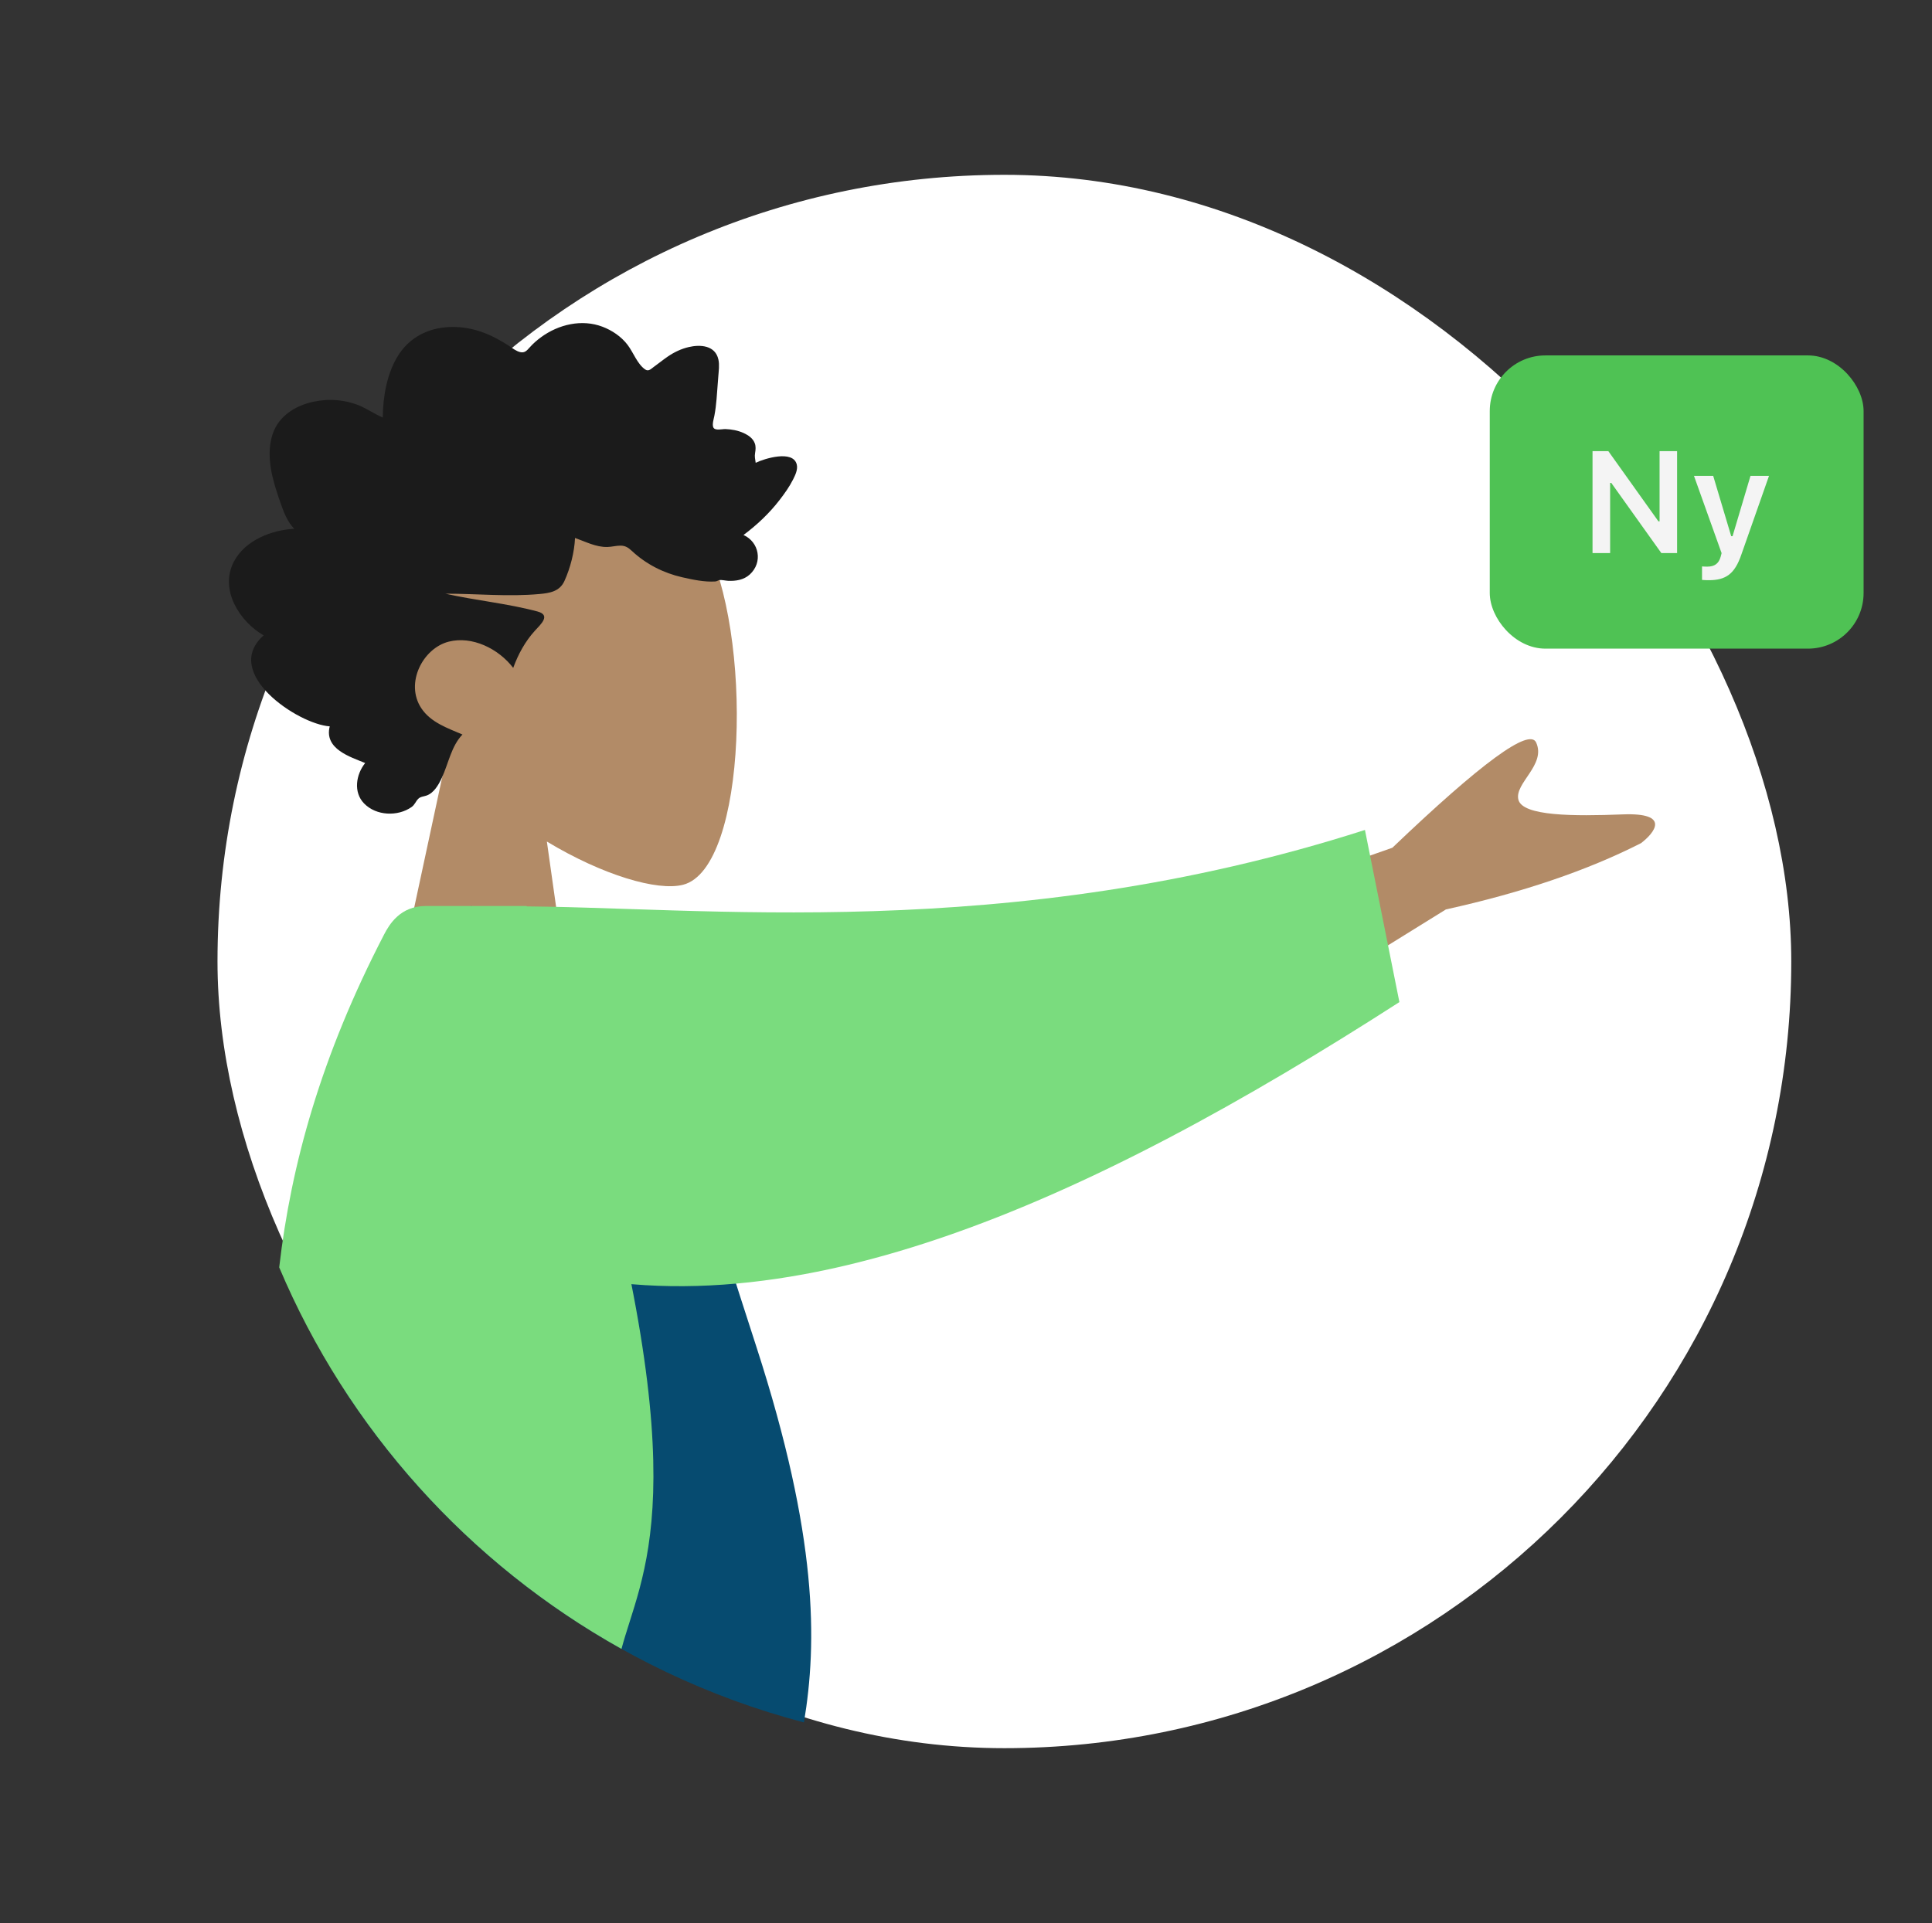 <svg width="227" height="226" viewBox="0 0 227 226" fill="none" xmlns="http://www.w3.org/2000/svg">
<rect x="0" y="0" width="227" height="226" fill="#333333" stroke="none"/>
<g clip-path="url(#clip0_19061_158968)">
<rect x="25.555" y="20.545" width="184.91" height="184.91" rx="92.455" fill="white"/>
<rect x="175.039" y="41.77" width="43.923" height="34.462" rx="6.538" fill="#4FC254"/>
<path d="M187.114 65V53.022H188.973L194.858 61.273H194.991V53.022H197.05V65H195.199L189.313 56.749H189.181V65H187.114ZM200.769 68.188C200.52 68.188 200.229 68.179 199.98 68.154V66.569C200.146 66.585 200.378 66.594 200.594 66.594C201.441 66.594 201.947 66.245 202.171 65.423L202.279 65.008L199.034 55.927H201.292L203.408 63.016H203.566L205.674 55.927H207.849L204.595 65.191C203.815 67.465 202.777 68.188 200.769 68.188Z" fill="#F4F4F4"/>
<path fill-rule="evenodd" clip-rule="evenodd" d="M64.255 98.904C70.805 102.852 77.24 104.76 80.261 103.981C87.836 102.028 88.532 74.317 82.671 63.393C76.81 52.468 46.679 47.706 45.161 69.352C44.634 76.864 47.788 83.568 52.449 89.039L44.092 127.989H68.366L64.255 98.904Z" fill="#B28B67"/>
<path fill-rule="evenodd" clip-rule="evenodd" d="M34.578 62.147C33.794 61.37 33.366 60.261 32.996 59.208C32.612 58.114 32.239 57.009 31.984 55.87C31.474 53.595 31.469 50.979 33.092 49.212C34.394 47.796 36.346 47.16 38.149 47.022C39.35 46.93 40.583 47.099 41.734 47.477C42.876 47.852 43.861 48.6 44.968 49.065C45.01 46.613 45.43 44.048 46.674 41.955C47.871 39.941 49.779 38.81 51.952 38.511C54.182 38.205 56.385 38.727 58.382 39.806C58.882 40.077 59.377 40.36 59.851 40.681C60.248 40.949 60.66 41.273 61.126 41.382C61.645 41.504 61.902 41.204 62.24 40.825C62.635 40.381 63.081 39.99 63.553 39.643C65.638 38.111 68.374 37.48 70.79 38.399C71.903 38.822 72.985 39.541 73.74 40.532C74.414 41.415 74.894 42.816 75.823 43.431C76.217 43.692 76.496 43.346 76.855 43.09C77.394 42.706 77.908 42.282 78.454 41.908C79.22 41.383 80.05 40.99 80.939 40.785C82.24 40.484 84.038 40.554 84.41 42.258C84.55 42.898 84.443 43.583 84.398 44.228C84.336 45.114 84.271 45.999 84.194 46.883C84.136 47.554 84.062 48.203 83.935 48.862C83.868 49.214 83.656 49.869 83.807 50.221C83.995 50.661 84.864 50.41 85.236 50.426C85.969 50.456 86.706 50.585 87.384 50.898C87.91 51.141 88.462 51.498 88.684 52.101C88.82 52.471 88.785 52.851 88.72 53.232C88.643 53.689 88.731 53.931 88.789 54.392C89.774 53.907 93.188 52.829 93.617 54.595C93.76 55.183 93.435 55.847 93.186 56.343C92.751 57.212 92.179 58.007 91.595 58.765C90.377 60.346 88.922 61.71 87.357 62.876C89.191 63.691 89.669 66.096 88.082 67.528C87.381 68.16 86.439 68.301 85.555 68.261C85.231 68.246 84.764 68.122 84.51 68.178C84.373 68.208 84.226 68.325 84.036 68.337C82.788 68.423 81.38 68.122 80.16 67.845C77.987 67.352 75.929 66.322 74.249 64.754C73.818 64.352 73.462 64.12 72.882 64.126C72.373 64.131 71.875 64.271 71.367 64.284C70.023 64.318 68.811 63.661 67.563 63.224C67.487 64.909 67.007 66.766 66.317 68.283C65.755 69.52 64.58 69.7 63.426 69.808C59.736 70.155 56.033 69.768 52.338 69.773C55.914 70.581 59.611 70.915 63.156 71.866C64.758 72.296 63.534 73.376 62.849 74.125C61.721 75.358 60.882 76.885 60.3 78.494C58.551 76.214 55.458 74.711 52.718 75.412C49.691 76.186 47.559 80.28 49.495 83.223C50.618 84.931 52.648 85.591 54.337 86.325C53.02 87.695 52.701 89.718 51.908 91.422C51.517 92.263 50.968 93.213 50.093 93.505C49.77 93.614 49.39 93.623 49.135 93.887C48.819 94.214 48.743 94.579 48.34 94.859C46.728 95.98 44.211 95.893 42.782 94.431C41.491 93.109 41.827 91.017 42.906 89.676C41.188 88.96 38.06 88.04 38.742 85.365C35.021 85.117 25.987 79.083 30.981 74.673C28.24 73.124 25.722 69.338 27.483 66.001C28.838 63.432 31.991 62.283 34.578 62.147Z" fill="#1B1B1B"/>
<path fill-rule="evenodd" clip-rule="evenodd" d="M134.596 128.766L169.887 106.881C178.863 104.897 186.504 102.301 192.809 99.093C194.362 97.914 196.39 95.486 190.653 95.712C184.916 95.938 178.899 95.923 178.404 93.988C177.909 92.053 181.685 89.896 180.491 87.266C179.694 85.513 174.063 89.635 163.596 99.631L130.145 111.375L134.596 128.766Z" fill="#B28B67"/>
<path d="M94.459 202.429C96.027 193.027 96.096 180.592 88.879 158.305C83.417 141.436 77.546 123.308 77.31 110.918C77.291 109.914 75.438 108.146 74.618 108.377C65.623 110.918 55.368 106.478 55.368 106.478C47.313 119.431 44.174 122.813 42.858 126.797C41.233 131.714 42.386 137.549 40.504 163.427C52.864 182.385 71.991 196.528 94.459 202.429Z" fill="#064B70"/>
<path d="M73.021 193.79C73.294 192.767 73.62 191.741 73.963 190.657C77.086 180.82 81.72 166.219 61.878 106.477H50.033C47.012 106.477 45.729 108.668 45.127 109.83C37.715 124.126 34.195 136.891 32.805 148.948C40.852 167.998 55.101 183.789 73.021 193.79Z" fill="#7ADC7E"/>
<path fill-rule="evenodd" clip-rule="evenodd" d="M60.164 106.519C81.911 106.477 118.269 111.058 160.374 97.541L164.422 117.771C128.234 141.045 91.515 158.195 61.067 148.301C55.972 146.645 63.714 132.233 60.164 106.519Z" fill="#7ADC7E"/>
</g>
<defs>
<clipPath id="clip0_19061_158968">
<rect width="225.5" height="225.5" fill="white" transform="translate(0.75 0.25)"/>
</clipPath>
</defs>
</svg>
